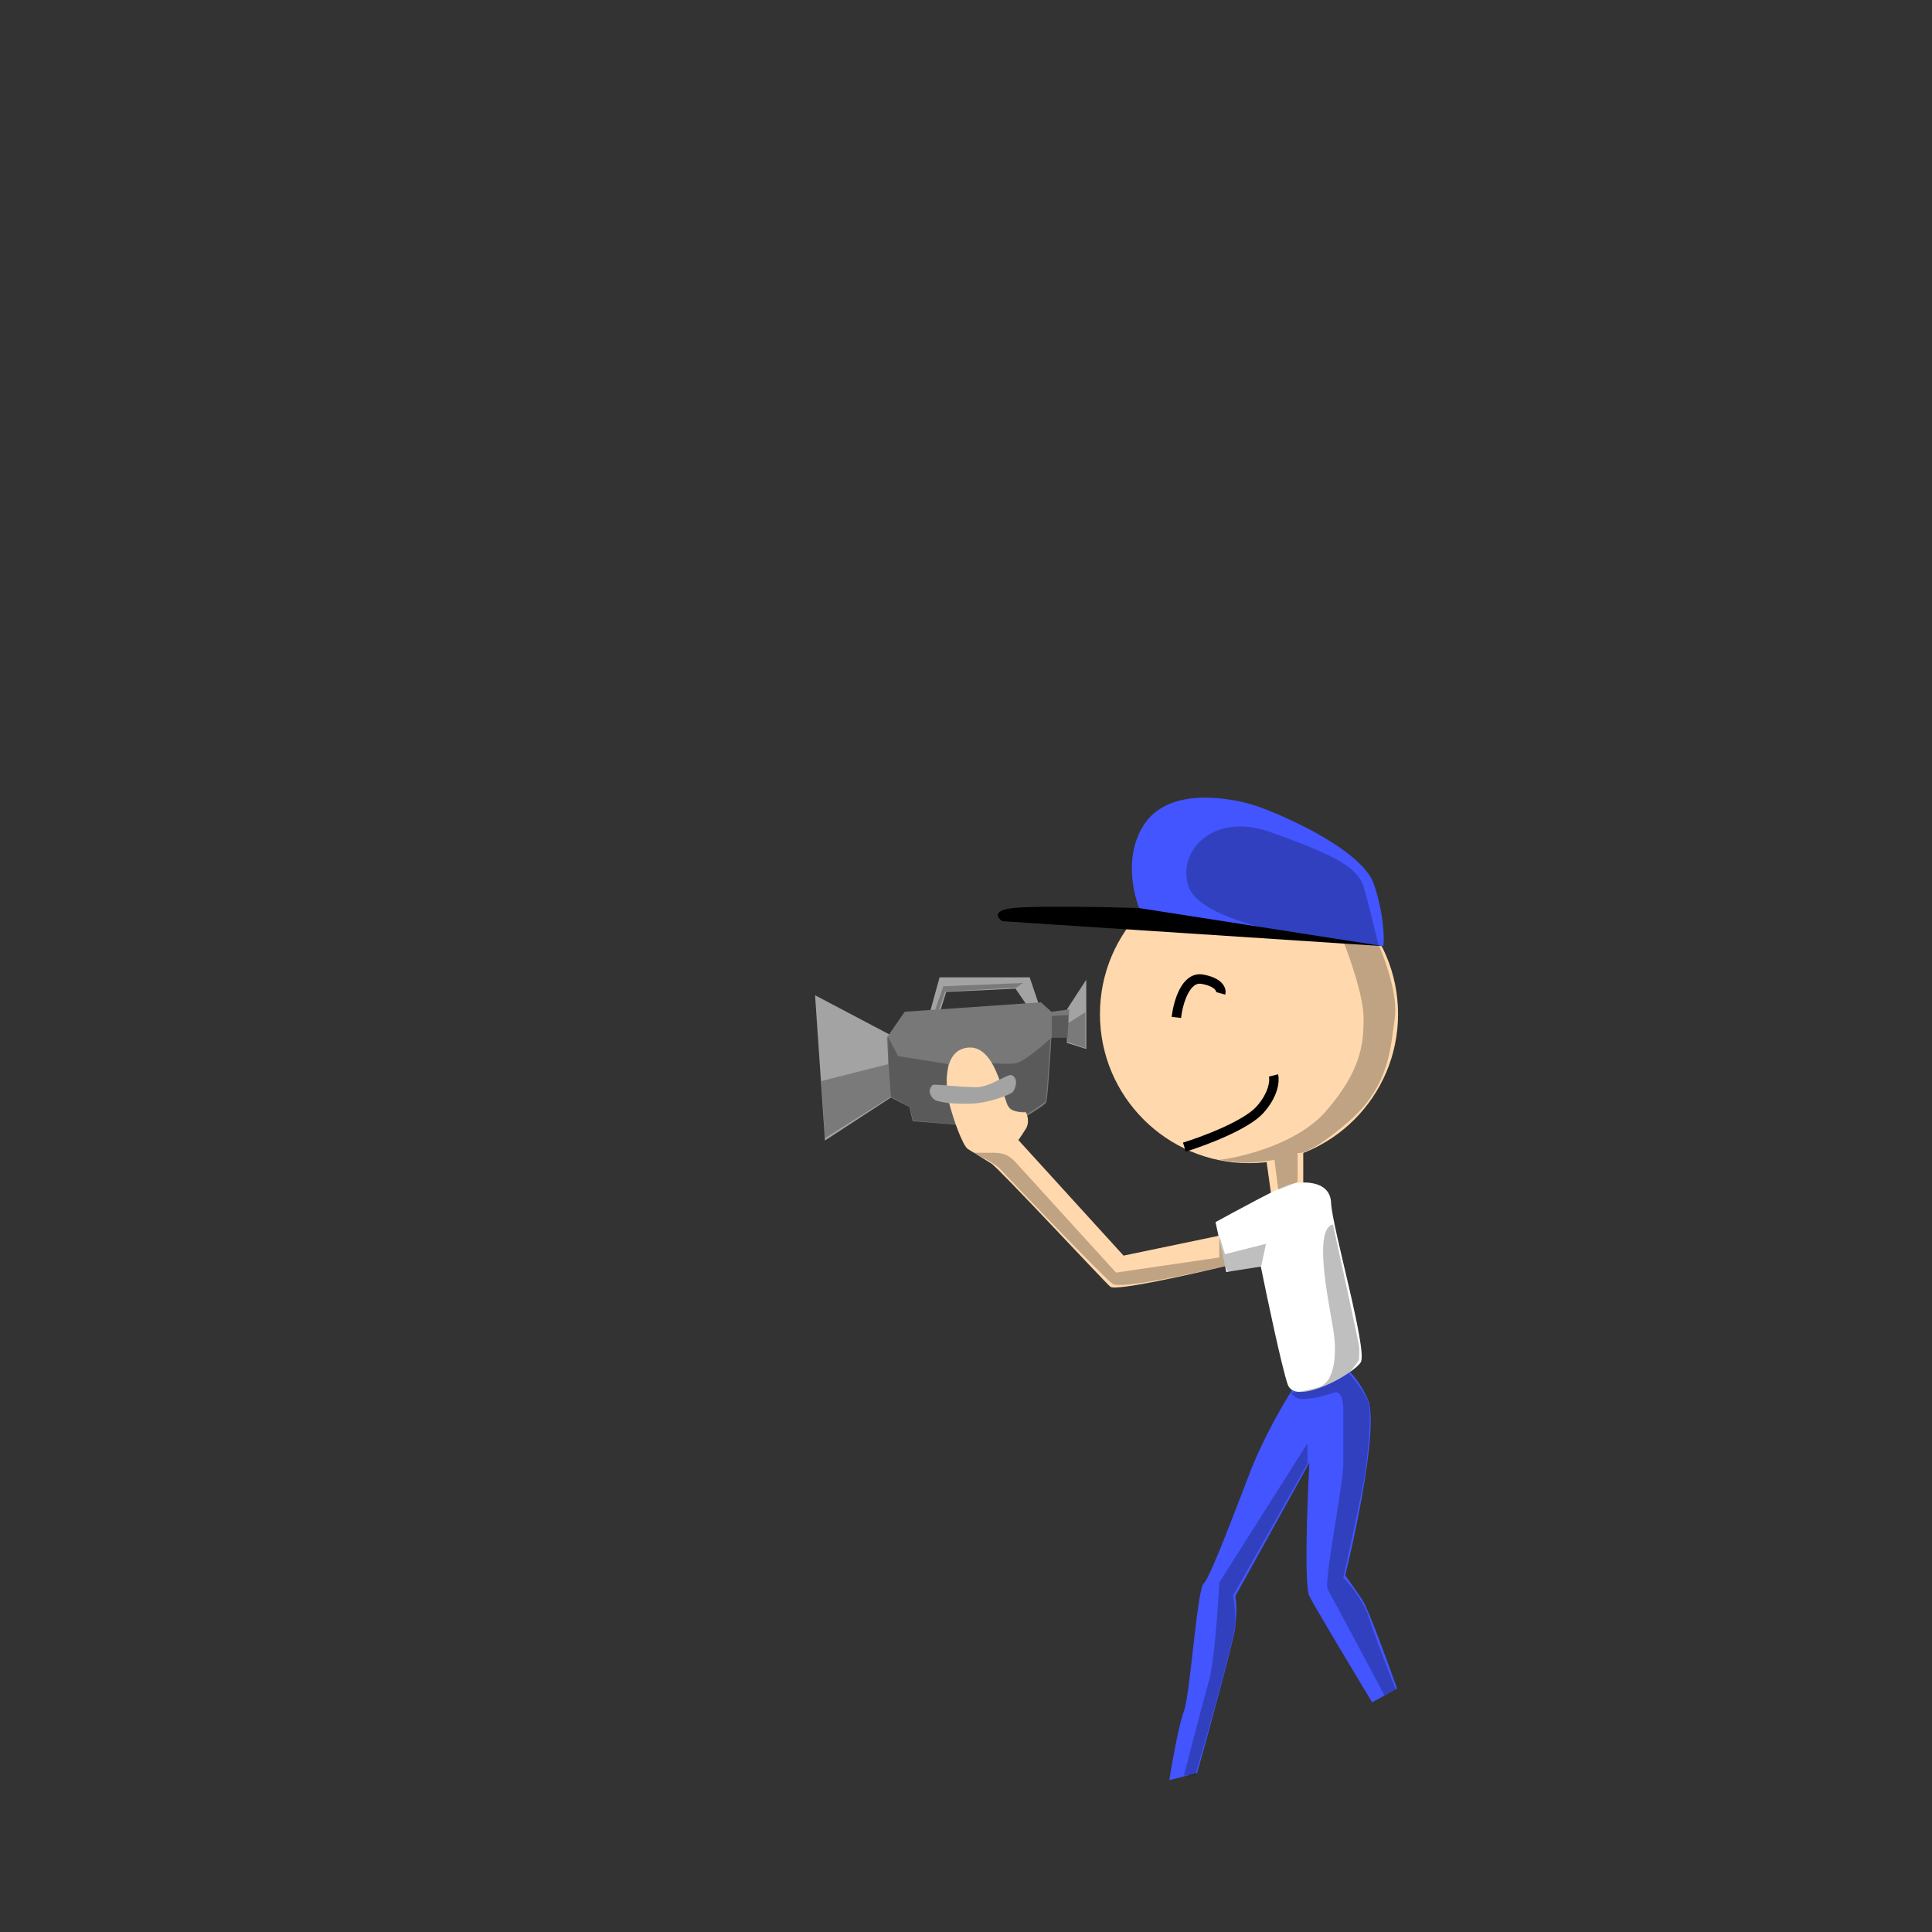 <svg width="2048" height="2048" viewBox="0 0 2048 2048" fill="none" xmlns="http://www.w3.org/2000/svg">
<rect x="0" y="0" width="2048" height="2048" fill="#333333" stroke="none"/>
<path d="M1348 1270L1342 1227L1381.5 1211.5V1260.5L1348 1270Z" fill="#FFD9AD"/>
<circle cx="1324" cy="1075" r="158" fill="#FFD9AD"/>
<path d="M1247 1078.5C1248.67 1063.67 1256.5 1034.8 1274.5 1038C1292.5 1041.2 1295 1049.33 1294 1053M1255.5 1216C1276 1209.67 1320.7 1192.9 1335.5 1176.5C1350.3 1160.1 1351.33 1145.33 1350 1140" stroke="black" stroke-width="10"/>
<path d="M1211.5 876C1190.3 910.8 1202.67 954.5 1211.5 972L1466.5 1003C1467.5 994.167 1466.9 968.7 1456.5 937.5C1443.5 898.5 1347.5 858.5 1326 852.5C1304.5 846.5 1238 832.5 1211.5 876Z" fill="#4255FF"/>
<path d="M1062.5 976.5L1466.5 1003L1207 962.5C1172.33 961.5 1097.3 960.1 1074.5 962.5C1051.7 964.9 1057 972.833 1062.5 976.5Z" fill="black"/>
<path d="M864 1055L946.5 1098.5V1162L874.5 1209L864 1055Z" fill="#A3A3A3"/>
<path d="M996 1036L985.5 1074H996L1003 1051.5L1076.5 1048L1091.5 1070H1103L1091.5 1036H996Z" fill="#A3A3A3"/>
<path d="M1151.5 1038.5L1131 1070V1105.5L1151.5 1112V1038.5Z" fill="#A3A3A3"/>
<path d="M940 1100L959 1072.5L1103.5 1062.5L1114.5 1072.5L1133.5 1070L1131.5 1100H1114.5C1113.33 1121.17 1110.6 1164.5 1109 1168.5C1107.4 1172.5 1078.67 1188.83 1064.5 1196.5L967.5 1188.5L964 1173.5L944.5 1163.5L940 1100Z" fill="#787878"/>
<path d="M1191 1331L1301.5 1308C1312.3 1308 1306 1330.33 1301.5 1341.5C1262.33 1351 1182.6 1368.8 1177 1364C1170 1358 1059 1238.5 1051 1233.5C1043 1228.5 1031.5 1221.5 1026 1218C1020.5 1214.5 1010 1185 1006.5 1170.5C1003 1156 997.5 1113.5 1026 1110.5C1054.5 1107.5 1063.5 1160.5 1067.5 1170.5C1070.7 1178.5 1082.17 1179.5 1087.5 1179C1089.17 1182.17 1091.5 1190.1 1087.5 1196.5C1083.5 1202.9 1080.5 1207.17 1079.5 1208.5L1191 1331Z" fill="#FFD9AD"/>
<path d="M1033.5 1152.5C1019.1 1152.1 998.5 1150.33 990 1149.5C987.413 1149.25 983 1157 987.5 1163C992 1169 1006 1170 1026.5 1170C1047 1170 1071 1160.5 1074 1157C1077 1153.5 1079 1145.5 1074 1140.5C1069 1135.5 1051.5 1153 1033.5 1152.5Z" fill="#A3A3A3"/>
<path d="M1269 1879.5L1239.5 1887C1242.5 1868.17 1249.8 1827.2 1255 1814C1261.5 1797.5 1269 1684 1276 1678.5C1283 1673 1317.06 1580.81 1326.5 1557C1338 1528 1359.5 1487.5 1378.5 1460L1411 1437.5C1419.33 1442 1438.8 1457.5 1450 1483.5C1461.2 1509.5 1438.67 1618.67 1426 1670C1429.67 1675 1438.5 1687.3 1444.5 1696.5C1450.5 1705.7 1471.33 1762.67 1481 1790L1454.5 1804.5C1434.67 1771.67 1393.6 1703.2 1388 1692C1382.4 1680.8 1385.67 1595.83 1388 1550.5L1309.5 1692C1311.33 1702 1310.7 1711.7 1309.5 1724.5C1308.3 1737.3 1282 1833.17 1269 1879.5Z" fill="#4255FF"/>
<path d="M1365 1256C1355.4 1259.2 1310 1283.67 1288.5 1295.5L1300 1348.5L1336.5 1342.5C1343.33 1376.33 1358.6 1448.7 1365 1467.5C1373 1491 1435 1456.5 1442.5 1444C1450 1431.5 1412 1300.5 1411 1275C1410 1249.5 1377 1252 1365 1256Z" fill="white"/>
<path d="M1260 940C1270.4 970.4 1350.33 988.333 1389 993.5L1425 1000.5C1431.83 1017.67 1445.5 1057.5 1445.5 1079.5C1445.5 1107 1442.5 1135.5 1405.5 1178C1375.9 1212 1317.83 1226.5 1292.5 1229.5C1299 1230.5 1314.1 1232.5 1322.5 1232.5C1330.9 1232.5 1345 1230.5 1351 1229.5L1355 1261L1375.5 1253V1222C1378.83 1223.67 1394.3 1219.4 1429.5 1189C1473.5 1151 1474 1109.5 1478.5 1079.5C1482.1 1055.5 1468.33 1016.83 1461 1000.5C1458 987.833 1450.7 958 1445.5 940C1439 917.5 1406.5 903.5 1346.5 882C1286.5 860.5 1247 902 1260 940Z" fill="black" fill-opacity="0.25"/>
<path d="M1054 1222H1031.5C1039 1225.5 1055.1 1233.7 1059.5 1238.5C1065 1244.5 1169.5 1354 1179.5 1361C1187.5 1366.6 1262.17 1350.67 1298.5 1342L1302 1349L1337 1342L1342 1318.5L1298.5 1329.5L1292.5 1310V1333L1183 1349C1149.67 1312.33 1081.8 1237.7 1077 1232.5C1071 1226 1065.5 1222 1054 1222Z" fill="black" fill-opacity="0.25"/>
<path d="M1386 1530V1551.5L1307 1691.5C1307.83 1694.67 1309.5 1704.6 1309.5 1719C1310.3 1730.6 1281.5 1832.5 1267 1882H1255C1261.5 1856.83 1275.9 1801.6 1281.5 1782C1287.1 1762.4 1291.17 1704.17 1292.5 1677.5L1386 1530Z" fill="black" fill-opacity="0.25"/>
<path d="M1440.5 1426C1439.7 1420.4 1421.83 1338.33 1413 1298C1392.5 1302.5 1407.5 1375 1413 1407.5C1418.5 1440 1413 1466 1398 1470.5C1386 1474.1 1373.33 1476 1368.5 1476.5C1369.17 1477.83 1371.7 1480.9 1376.5 1482.5C1382.5 1484.5 1403 1480.5 1413 1476.5C1423 1472.5 1424 1489 1424 1494.5V1551.5C1424 1573 1403 1677.5 1407.5 1685C1411.1 1691 1449 1762.17 1467.5 1797L1479.5 1791C1472.33 1772.83 1456.6 1732.1 1451 1714.5C1445.4 1696.9 1430.67 1679.17 1424 1672.5C1430.83 1641.5 1445 1576 1447 1562C1449.5 1544.5 1454 1502.5 1451 1489C1448.6 1478.2 1436 1462.5 1430 1456L1440.5 1442C1440.83 1439 1441.3 1431.6 1440.5 1426Z" fill="black" fill-opacity="0.25"/>
<path d="M870.5 1146L874.5 1206.5L944.5 1162.5L964.5 1173.5L968 1188L1013 1192L1006 1169.5C1002.67 1168.83 995.4 1167.4 993 1167C990 1166.5 987 1162 985.5 1158C984.3 1154.8 987.333 1151.33 989 1150H1003.5C1003.33 1147.83 1003.1 1143 1003.5 1141C1003.9 1139 1004.67 1131.5 1005 1128L952 1119.5L941.5 1099.5V1128L870.5 1146Z" fill="black" fill-opacity="0.25"/>
<path d="M1077 1127C1069.4 1128.2 1056.83 1127.5 1051.5 1127C1052.7 1128.2 1057.33 1139.17 1059.5 1144.5C1062.67 1143 1069.3 1139.9 1070.5 1139.5C1072 1139 1076 1141 1077 1144.5C1078 1148 1075 1156 1073.5 1158C1072.3 1159.6 1067 1161.33 1064.5 1162C1065.5 1164.5 1068 1170.5 1070 1174.5C1072 1178.5 1082.17 1178.83 1087 1178.5L1088.5 1181C1094.83 1177.17 1107.7 1169 1108.5 1167C1109.3 1165 1112.17 1122.17 1113.5 1101C1104.5 1109.17 1084.6 1125.8 1077 1127Z" fill="black" fill-opacity="0.25"/>
<path d="M1115 1077V1100H1131.5V1104.5L1150.5 1111V1073L1132.5 1084.5V1076L1115 1077Z" fill="black" fill-opacity="0.25"/>
<path d="M1000 1045.5L991.5 1070H995.5L1002 1051L1077 1047L1084.5 1042L1000 1045.5Z" fill="black" fill-opacity="0.25"/>
</svg>
